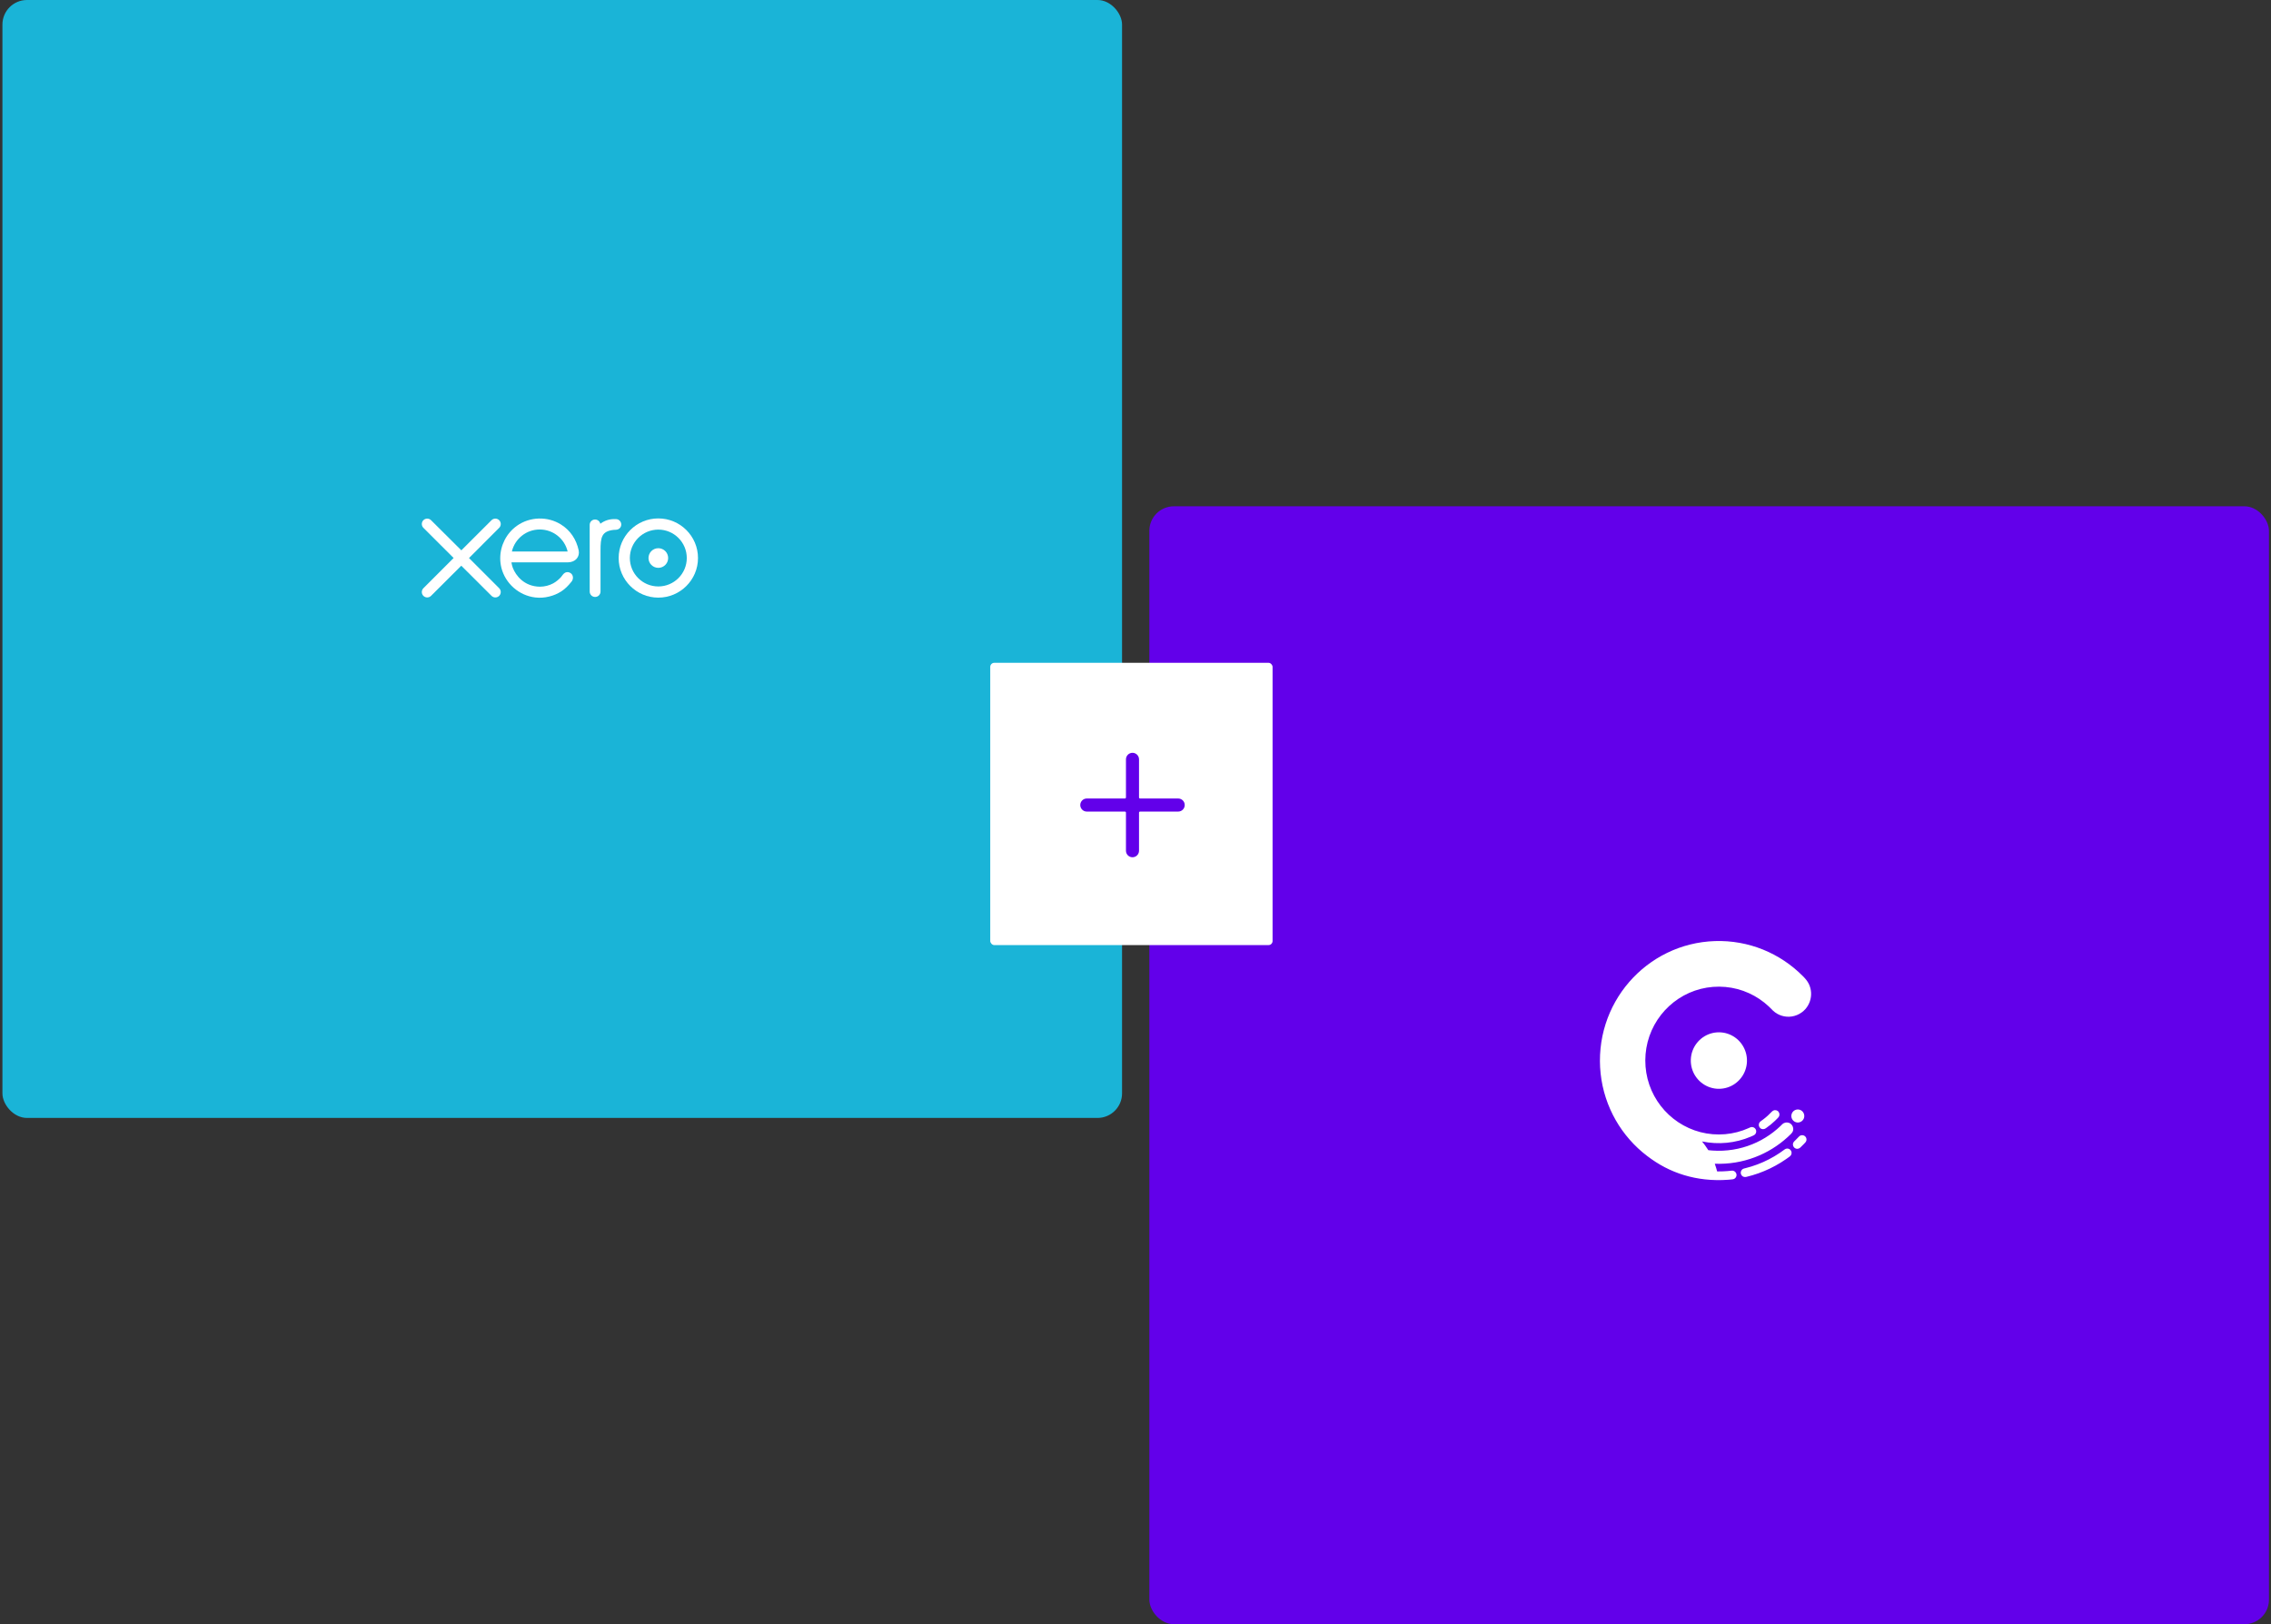 <?xml version="1.0" encoding="UTF-8"?>
<svg width="555px" height="397px" viewBox="0 0 555 397" version="1.1" xmlns="http://www.w3.org/2000/svg" xmlns:xlink="http://www.w3.org/1999/xlink">
    <rect x="0" y="0" width="555" height="397" fill="#333333" stroke="none"/>
    <!-- Generator: Sketch 51.2 (57519) - http://www.bohemiancoding.com/sketch -->
    <title>Group 11</title>
    <desc>Created with Sketch.</desc>
    <defs></defs>
    <g id="Page-1" stroke="none" stroke-width="1" fill="none" fill-rule="evenodd">
        <g id="xero-chargebee" transform="translate(-735, -220)">
            <g id="Group-22" transform="translate(151, 220)">
                <g id="Group-11" transform="translate(584, 0)">
                    <g id="Group-9">
                        <g id="Group-6">
                            <rect id="Rectangle-Copy" fill="#1AB4D7" x="0.593" y="0" width="273.62" height="273.243" rx="6"></rect>
                            <g id="Xero_software_logo" transform="translate(93.864, 91.306)" fill-rule="nonzero">
                                <g id="g10" transform="translate(44, 44.795) scale(-1, 1) rotate(-180) translate(-44, -44.795) translate(0, 0.795)">
                                    <g id="g12" transform="translate(0, 0)">
                                        <g id="g14-Clipped" transform="translate(0, 0)">
                                            <g id="g14" transform="translate(0.058, 0.282)">
                                                <path d="M43.236,0.124 C67.115,0.124 86.472,19.454 86.472,43.3 C86.472,67.146 67.115,86.477 43.236,86.477 C19.357,86.477 0,67.146 0,43.3 C0,19.454 19.357,0.124 43.236,0.124" id="path20" fill="#1AB4D7"></path>
                                                <path d="M20.696,43.425 L28.075,50.812 C28.32,51.061 28.456,51.39 28.456,51.74 C28.456,52.469 27.863,53.06 27.134,53.06 C26.778,53.06 26.445,52.921 26.194,52.667 C26.193,52.666 18.822,45.309 18.822,45.309 L11.417,52.678 C11.167,52.925 10.835,53.06 10.483,53.06 C9.755,53.06 9.162,52.469 9.162,51.741 C9.162,51.386 9.303,51.053 9.558,50.802 L16.936,43.435 L9.562,36.058 C9.303,35.803 9.162,35.469 9.162,35.113 C9.162,34.384 9.755,33.793 10.483,33.793 C10.836,33.793 11.167,33.93 11.417,34.179 L18.81,41.552 L26.176,34.206 C26.437,33.936 26.774,33.792 27.134,33.792 C27.862,33.792 28.455,34.384 28.455,35.113 C28.455,35.464 28.319,35.794 28.071,36.043 L20.696,43.425 Z" id="path22" fill="#FFFFFF"></path>
                                                <path d="M64.561,43.427 C64.561,42.104 65.638,41.028 66.965,41.028 C68.288,41.028 69.366,42.104 69.366,43.427 C69.366,44.751 68.288,45.827 66.965,45.827 C65.638,45.827 64.561,44.751 64.561,43.427" id="path24" fill="#FFFFFF"></path>
                                                <path d="M60.005,43.426 C60.005,47.257 63.125,50.374 66.962,50.374 C70.797,50.374 73.918,47.257 73.918,43.426 C73.918,39.596 70.797,36.48 66.962,36.48 C63.125,36.48 60.005,39.596 60.005,43.426 M57.268,43.426 C57.268,38.089 61.617,33.747 66.962,33.747 C72.307,33.747 76.659,38.089 76.659,43.426 C76.659,48.764 72.307,53.108 66.962,53.108 C61.617,53.108 57.268,48.764 57.268,43.426" id="path26" fill="#FFFFFF"></path>
                                                <path d="M56.58,52.942 L56.173,52.943 C54.952,52.943 53.774,52.559 52.791,51.802 C52.661,52.394 52.131,52.84 51.499,52.84 C50.773,52.84 50.19,52.258 50.189,51.531 C50.189,51.528 50.193,35.226 50.193,35.226 C50.195,34.5 50.788,33.91 51.515,33.91 C52.242,33.91 52.835,34.5 52.837,35.227 C52.837,35.231 52.837,45.253 52.837,45.253 C52.837,48.594 53.143,49.944 56.01,50.302 C56.275,50.335 56.563,50.329 56.564,50.329 C57.348,50.356 57.906,50.894 57.906,51.622 C57.906,52.35 57.311,52.942 56.58,52.942" id="path28" fill="#FFFFFF"></path>
                                                <path d="M31.195,45.02 C31.195,45.056 31.198,45.094 31.199,45.131 C31.967,48.161 34.715,50.403 37.987,50.403 C41.3,50.403 44.073,48.106 44.801,45.02 L31.195,45.02 Z M47.508,45.269 C46.938,47.963 45.462,50.175 43.213,51.596 C39.926,53.68 35.586,53.565 32.411,51.31 C29.821,49.47 28.326,46.461 28.326,43.36 C28.326,42.583 28.42,41.798 28.615,41.026 C29.593,37.184 32.9,34.276 36.843,33.794 C38.013,33.653 39.152,33.721 40.331,34.026 C41.344,34.272 42.325,34.682 43.228,35.26 C44.166,35.862 44.949,36.656 45.708,37.606 C45.723,37.624 45.739,37.639 45.754,37.658 C46.281,38.31 46.183,39.237 45.604,39.68 C45.116,40.054 44.297,40.205 43.652,39.381 C43.514,39.183 43.359,38.981 43.189,38.778 C42.676,38.212 42.04,37.664 41.278,37.239 C40.308,36.722 39.203,36.426 38.028,36.419 C34.183,36.462 32.125,39.142 31.393,41.056 C31.266,41.413 31.167,41.784 31.098,42.165 C31.089,42.237 31.083,42.306 31.08,42.369 C31.875,42.369 44.879,42.371 44.879,42.371 C46.771,42.411 47.789,43.744 47.508,45.269 Z" id="path30" fill="#FFFFFF"></path>
                                            </g>
                                        </g>
                                    </g>
                                </g>
                            </g>
                        </g>
                        <g id="Group-7" transform="translate(280.884, 123.746)" fill="#6200EA">
                            <rect id="Rectangle" x="0" y="0" width="273.62" height="273.243" rx="6"></rect>
                        </g>
                    </g>
                    <g id="Group-8" transform="translate(242, 162)">
                        <rect id="Rectangle-2" fill="#FFFFFF" x="0" y="0" width="69" height="69" rx="1"></rect>
                        <g id="add" transform="translate(22, 22)" fill="#6200EA" fill-rule="nonzero">
                            <path d="M0,12.765 C1.07921725e-16,13.646 0.714,14.361 1.596,14.361 L10.904,14.361 C11.05,14.361 11.169,14.48 11.169,14.627 L11.169,23.935 C11.169,24.816 11.884,25.53 12.765,25.53 C13.646,25.53 14.361,24.816 14.361,23.935 L14.361,14.627 C14.361,14.48 14.48,14.361 14.627,14.361 L23.935,14.361 C24.816,14.361 25.53,13.646 25.53,12.765 C25.53,11.884 24.816,11.169 23.935,11.169 L14.627,11.169 C14.48,11.169 14.361,11.05 14.361,10.904 L14.361,1.596 C14.361,0.714 13.646,5.39608624e-17 12.765,0 C11.884,-5.39608624e-17 11.169,0.714 11.169,1.596 L11.169,10.904 C11.169,11.05 11.05,11.169 10.904,11.169 L1.596,11.169 C0.714,11.169 1.07921725e-16,11.884 0,12.765 Z" id="Shape"></path>
                        </g>
                    </g>
                    <g id="Chargebee-logo" transform="translate(391, 230)" fill="#FFFFFF" fill-rule="nonzero">
                        <path d="M49.247,41.448 C48.702,41.078 47.965,41.09 47.432,41.478 C46.893,41.871 46.654,42.582 46.843,43.224 C47.033,43.866 47.622,44.331 48.287,44.362 C48.945,44.392 49.567,43.997 49.822,43.386 C50.112,42.694 49.866,41.868 49.247,41.448 C48.522,40.956 49.972,41.94 49.247,41.448 Z M28.966,56.316 C29.327,56.317 29.689,56.311 30.05,56.298 C30.77,56.272 31.49,56.217 32.206,56.133 C32.784,56.065 31.024,56.272 32.206,56.133 C32.923,56.049 33.525,56.731 33.355,57.438 C33.278,57.761 33.047,58.036 32.743,58.166 C32.553,58.247 32.345,58.257 32.142,58.278 C31.901,58.304 31.659,58.327 31.417,58.346 C29.503,58.502 27.571,58.47 25.663,58.259 C23.934,58.068 22.222,57.722 20.556,57.218 C18.934,56.726 17.358,56.084 15.853,55.302 C14.326,54.509 12.887,53.567 11.517,52.524 C9.963,51.342 8.528,49.999 7.241,48.528 C5.96,47.066 4.825,45.474 3.859,43.785 C2.875,42.064 2.065,40.242 1.449,38.355 C0.819,36.429 0.392,34.437 0.173,32.422 C-0.05,30.371 -0.057,28.297 0.149,26.244 C0.353,24.223 0.767,22.222 1.384,20.288 C1.988,18.394 2.785,16.563 3.76,14.832 C4.728,13.114 5.868,11.496 7.159,10.009 C8.437,8.535 9.863,7.191 11.407,6.002 C12.966,4.801 14.647,3.759 16.415,2.9 C18.213,2.026 20.099,1.34 22.037,0.857 C24.012,0.364 26.039,0.084 28.072,0.016 C30.11,-0.052 32.155,0.094 34.163,0.455 C36.116,0.805 38.033,1.358 39.873,2.104 C41.69,2.84 43.433,3.762 45.066,4.851 C46.694,5.937 48.212,7.188 49.592,8.579 C50.171,9.163 50.702,9.758 51.062,10.508 C51.374,11.159 51.557,11.871 51.601,12.593 C51.689,14.065 51.185,15.539 50.209,16.64 C49.071,17.924 47.377,18.618 45.671,18.496 C44.85,18.437 44.044,18.194 43.328,17.784 C42.959,17.572 42.614,17.318 42.302,17.026 C41.948,16.697 41.626,16.334 41.273,16.002 C39.852,14.67 38.217,13.57 36.448,12.762 C34.631,11.931 32.677,11.414 30.689,11.233 C28.662,11.048 26.604,11.204 24.63,11.705 C22.708,12.193 20.871,13.007 19.213,14.1 C17.586,15.174 16.135,16.513 14.93,18.05 C13.712,19.606 12.75,21.362 12.097,23.23 C11.431,25.135 11.093,27.151 11.088,29.169 C11.082,31.203 11.414,33.234 12.077,35.155 C12.718,37.011 13.665,38.757 14.864,40.307 C16.061,41.854 17.504,43.197 19.128,44.28 C20.786,45.386 22.622,46.213 24.548,46.714 C26.52,47.226 28.581,47.395 30.611,47.218 C32.589,47.046 34.537,46.541 36.351,45.727 C36.541,45.642 36.729,45.531 36.935,45.49 C37.108,45.456 37.288,45.466 37.456,45.52 C37.793,45.627 38.059,45.903 38.155,46.245 C38.249,46.58 38.17,46.949 37.948,47.216 C37.819,47.37 37.657,47.462 37.479,47.546 C37.261,47.647 37.041,47.745 36.82,47.839 C34.976,48.619 33.016,49.117 31.025,49.313 C29,49.513 26.945,49.404 24.952,48.988 C25.205,49.293 25.448,49.607 25.681,49.928 C25.918,50.255 26.144,50.589 26.359,50.932 C26.39,50.98 26.476,51.118 26.476,51.118 C26.476,51.118 26.515,51.122 26.577,51.129 C26.68,51.141 26.783,51.153 26.885,51.163 C27.091,51.184 27.297,51.202 27.503,51.216 C28.343,51.275 29.185,51.286 30.026,51.249 C31.684,51.175 33.333,50.913 34.932,50.465 C36.482,50.032 37.983,49.424 39.4,48.658 C40.787,47.908 42.092,47.007 43.288,45.977 C43.584,45.722 43.873,45.459 44.155,45.189 C44.404,44.951 44.631,44.676 44.942,44.518 C45.487,44.24 46.162,44.307 46.641,44.688 C47.122,45.072 47.343,45.715 47.199,46.315 C47.125,46.624 46.96,46.885 46.738,47.107 C46.462,47.384 46.18,47.654 45.891,47.918 C44.729,48.978 43.468,49.93 42.13,50.755 C40.772,51.592 39.334,52.299 37.842,52.861 C36.31,53.439 34.721,53.864 33.106,54.129 C31.443,54.401 29.752,54.504 28.069,54.439 C28.204,54.815 28.328,55.196 28.438,55.58 C28.487,55.751 28.534,55.922 28.578,56.094 C28.592,56.147 28.633,56.311 28.633,56.311 L28.966,56.316 Z M45.154,50.936 C43.524,52.163 41.758,53.206 39.895,54.032 C38.962,54.445 38.005,54.805 37.03,55.108 C36.54,55.26 36.046,55.398 35.548,55.522 C35.332,55.576 35.108,55.61 34.916,55.729 C34.752,55.83 34.617,55.976 34.529,56.149 C34.34,56.518 34.385,56.977 34.644,57.301 C34.938,57.668 35.379,57.749 35.817,57.644 C36.804,57.407 37.779,57.118 38.736,56.778 C40.658,56.095 42.506,55.205 44.241,54.129 C44.674,53.86 45.1,53.58 45.519,53.29 C45.731,53.142 45.942,52.991 46.151,52.838 C46.334,52.703 46.53,52.577 46.66,52.384 C46.886,52.049 46.901,51.6 46.698,51.251 C46.494,50.901 46.101,50.696 45.7,50.728 C45.503,50.745 45.312,50.817 45.154,50.936 C42.173,53.179 45.621,50.585 45.154,50.936 Z M48.656,47.79 C48.38,48.085 48.098,48.374 47.809,48.656 C47.571,48.889 47.307,49.094 47.21,49.428 C47.032,50.035 47.438,50.682 48.061,50.778 C48.424,50.835 48.746,50.693 49.006,50.445 C49.294,50.17 49.577,49.89 49.854,49.604 C50.09,49.36 50.359,49.127 50.447,48.785 C50.518,48.509 50.474,48.21 50.327,47.966 C49.97,47.376 49.126,47.287 48.656,47.79 C48.284,48.187 49.055,47.363 48.656,47.79 Z M42.056,41.667 C41.398,42.364 40.701,43.009 39.936,43.584 C39.726,43.743 39.513,43.897 39.299,44.05 C39.122,44.178 38.981,44.339 38.899,44.545 C38.734,44.964 38.855,45.454 39.195,45.747 C39.596,46.092 40.139,46.058 40.552,45.761 C40.953,45.473 41.351,45.18 41.735,44.87 C42.097,44.578 42.445,44.27 42.78,43.948 C42.975,43.761 43.166,43.57 43.354,43.376 C43.529,43.194 43.715,43.022 43.807,42.781 C43.986,42.312 43.806,41.767 43.383,41.499 C42.963,41.233 42.398,41.305 42.056,41.667 C41.042,42.741 42.458,41.242 42.056,41.667 Z M29.07,22.315 C27.651,22.315 26.25,22.763 25.093,23.592 C23.966,24.399 23.094,25.548 22.62,26.856 C22.128,28.214 22.075,29.722 22.467,31.113 C22.845,32.451 23.632,33.659 24.698,34.545 C25.782,35.448 27.134,35.999 28.538,36.108 C29.964,36.218 31.407,35.876 32.63,35.128 C33.806,34.408 34.755,33.333 35.324,32.071 C35.917,30.757 36.082,29.262 35.798,27.847 C35.522,26.472 34.821,25.2 33.815,24.23 C32.805,23.258 31.506,22.609 30.124,22.395 C29.775,22.341 29.423,22.315 29.07,22.315 Z"></path>
                    </g>
                </g>
            </g>
        </g>
    </g>
</svg>